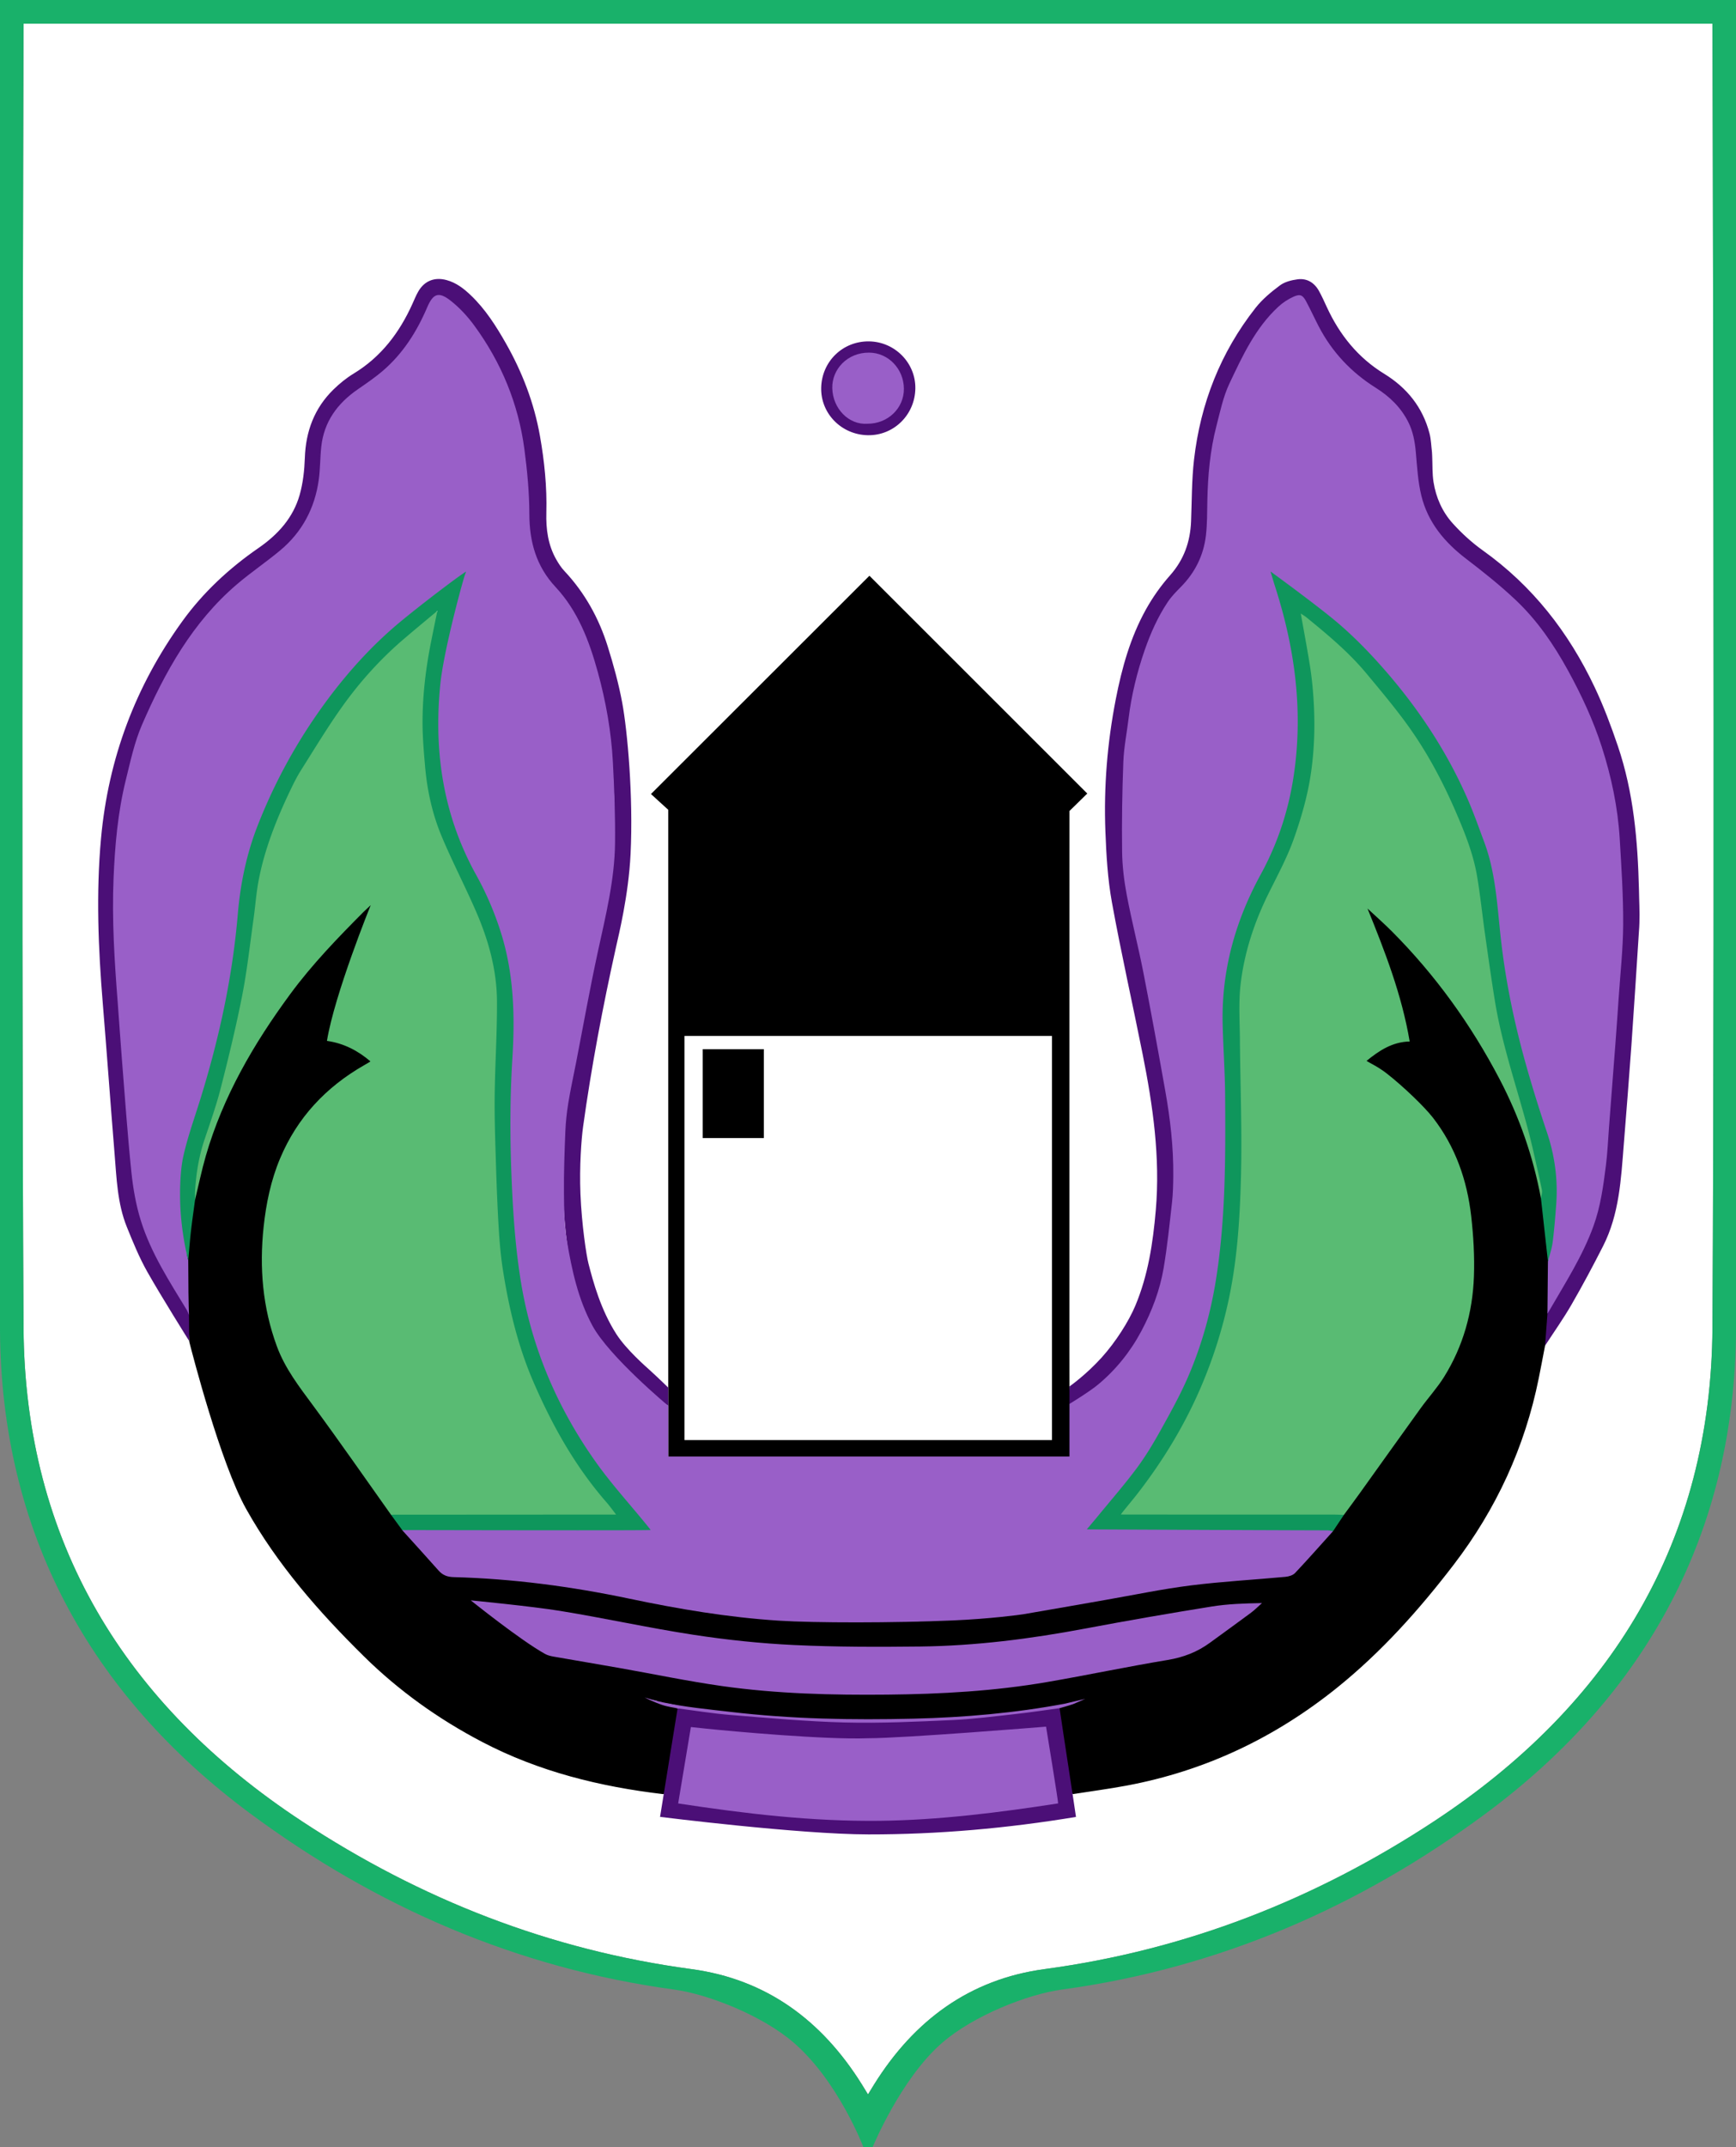 <svg version="1.1" id="Layer_1" xmlns="http://www.w3.org/2000/svg" xmlns:xlink="http://www.w3.org/1999/xlink" x="0" y="0" viewBox="0 0 2550.23 3152.42" style="enable-background:new 0 0 2550.23 3152.42" xml:space="preserve"><rect x="0" y="0" width="2550.23" height="3152.42" fill="#808080" stroke="none"/><style>.st3,.st4,.st5,.st6,.st7{clip-path:url(#SVGID_4_)}.st4,.st5,.st6,.st7{fill:#4b0f77}.st5,.st6,.st7{fill:#995fc8}.st6,.st7{fill:#59bb73}.st7{fill:#0f965c}</style><path id="Background" d="M34.58 1949.21c1.91 313.58 148.69 553.47 409.08 724.73 174.24 114.61 364.18 189 571.92 216.95 110.55 14.87 191.8 75.56 250.21 168.78 3.46 5.53 6.83 11.12 9.33 15.19 2.5-4.07 5.87-9.66 9.33-15.19 58.4-93.22 139.66-153.91 250.21-168.78 207.73-27.94 397.68-102.34 571.92-216.94 260.38-171.27 407.16-411.15 409.07-724.73.01-1.63-.01-3.25 0-4.88 3.8-631.97 0-1909.61 0-1909.61H34.58s-3.8 1277.64 0 1909.61c.02 1.62 0 3.25 0 4.87z" style="fill:#fff"/><path id="Shield" d="M367.68 2662.53c185.2 137.2 392.6 227.16 622.56 258.41 50.68 6.88 129.96 38.36 175.87 78.08 65.82 56.96 102.28 153.4 102.28 153.4h13.46s41.31-100.64 102.28-153.4c45.9-39.72 125.19-71.19 175.87-78.08 229.96-31.25 437.35-121.21 622.56-258.41 237-175.57 365.81-414.07 367.69-709.07.01-2.18 0-6.54 0-6.54V0H0v1946.92s-.02 4.36 0 6.54c1.88 295 130.68 533.5 367.68 709.07zM34.58 34.72h2481.06s3.8 1277.64 0 1909.61c-.01 1.63.01 3.25 0 4.88-1.91 313.58-148.69 553.46-409.07 724.73-174.24 114.61-364.18 189-571.92 216.94-110.55 14.87-191.8 75.56-250.21 168.78-3.46 5.53-6.83 11.12-9.33 15.19-2.5-4.07-5.87-9.66-9.33-15.19-58.41-93.22-139.66-153.91-250.21-168.78-207.73-27.95-397.68-102.34-571.92-216.95-260.37-171.25-407.16-411.13-409.07-724.72-.01-1.63.01-3.25 0-4.88-3.8-631.97 0-1909.61 0-1909.61z" style="fill:#19b16a"/><g id="Seal"><defs><path id="SVGID_1_" d="M138.68 405.86H2411.4v2289.71H138.68z"/></defs><clipPath id="SVGID_2_"><use xlink:href="#SVGID_1_" style="overflow:visible"/></clipPath><g style="clip-path:url(#SVGID_2_)"><defs><path id="SVGID_3_" d="M138.68 405.86H2411.4v2289.71H138.68z"/></defs><clipPath id="SVGID_4_"><use xlink:href="#SVGID_3_" style="overflow:visible"/></clipPath><path class="st3" d="M974.31 2634.05c-92.84-10.95-182.44-32.97-265.92-76.6-64.19-33.55-122.57-75.2-174.09-126.01-66.1-65.18-127.09-134.66-172.77-216.24-37.71-67.35-79.5-229.61-83.34-244.77-.19-.74-.29-2.02-.29-2.02s-1.46-23.36-.71-38.69c.07-1.77-1.5-6.76-1.49-8.53-.22-8.22.97-16.54-1.67-24.61-1.57-15.27-.62-30.56-.73-45.84 2.51-29 4.3-58.1 10.52-86.63 5.79-24.56 10.51-49.39 17.75-73.67 15.42-51.74 38.41-100.04 65.42-146.54 31.56-54.35 68.9-104.43 110.98-151.13 17.2-19.09 35.81-36.7 53.64-55.11 2.73-2.82 8.23-10.06 13.26-10.04 3.75 4.81-2.18 13.4-4 17.76-15.68 37.51-30.89 75.2-41.74 114.46-4.88 17.65-10.19 35.21-13.47 53.27-2.17 11.95-2.29 12.12 9.07 15.36 16.21 4.63 30.97 11.98 44.44 22.14 8.22 6.2 8.59 8.93-.6 14.3-24.87 14.52-48.12 31.16-68.12 51.92-46.59 48.36-71.33 106.8-79.25 173.03-3.09 25.85-5.15 51.76-3.71 77.72 2.92 52.88 14.79 103.48 41.97 149.56 10.51 17.82 24.49 33.22 36.96 49.67 38.27 50.43 74.93 102 109.64 154.95 5.83 8.5 12.52 16.35 18.41 24.84 17.48 20.15 35.16 40.06 54.62 58.32 5.37 5.04 11.57 7.32 18.98 7.47 82.52 1.59 163.89 13.06 244.69 29.04 59.48 11.76 118.85 24.08 179.32 29.8 31.8 3.01 63.58 5.9 95.53 7.58 47.3 2.49 94.56.92 141.82 1.44 24.62.27 49.19-1.69 73.72-3.72 7.33.11 14.7 1.05 21.94-.98 2.18-.51 4.39-.79 6.62-.86 5.93-.03 11.91.79 17.73-1.13 1.6-.4 3.21-.64 4.85-.74 5.43-.06 10.91.37 16.19-1.49 64.64-8.78 128.81-20.15 192.76-33.07 54.13-10.94 108.82-18.49 164.02-21.95 19.9-1.25 39.73-3.65 59.69-3.88 7.28-.09 12.39-4 17.29-8.77 17.9-17.44 34.59-35.98 50.16-55.5 7.19-7.75 13.18-16.39 18.29-25.66 23.86-34.48 48.35-68.53 72.29-102.96 22.26-31.99 46.48-62.46 70.02-93.47 14.96-19.7 24.32-42.86 31.47-66.57 26.56-88.04 21.84-175.02-11.25-260.33-17.55-45.24-48.19-81.19-86.91-109.8-11.11-8.21-22.4-16.54-34.37-23.71-9.62-5.77-9.49-9.41-.78-16.04 14.17-10.79 28.76-20.57 47.1-22.58 5.98-.65 6.8-4.44 5.73-9.31-7-31.87-13.52-63.88-26.14-94.19-8.7-20.9-13.62-43.18-23.26-63.75-2.26-4.82-4.14-9.82-6.35-14.66-1.64-3.59-5.42-8.55-2.58-12.44 5.32-.66 10.03 4.4 13.08 7.26 70.18 65.54 128.46 140.43 174.89 224.43 32.41 58.64 56.26 120.57 68.61 186.66.67 3.61 1.98 7.05 2.68 10.68 5.65 30.8 9.55 61.77 9.9 93.12.1 23.29.36 46.56-.33 69.83-.27 17.24-.91 34.44-6.75 50.94-3.09 15.97-6.08 31.97-9.3 47.92-20.34 100.9-62.4 192.04-124.86 273.57-50.77 66.26-106.25 128.28-171.54 180.81-91.13 73.31-193.78 122.06-308.94 143.58-26.15 4.89-52.57 8.36-78.86 12.49-3.82-1.8-4.7-5.43-5.31-9.04-6.08-36.35-12.67-72.62-16.91-109.25-.27-2.32-.39-4.64.37-6.89 3.1-5.62 9.53-4.47 14.15-6.95 3.67-.48 7.25-1.54 10.92-2.18-6.39 1.09-12.7 2.55-18.94 4.52-34.88 6.99-70.05 11.25-105.4 14.59-30.73 2.91-61.5 4.31-92.28 6.17-48.89 2.95-97.77 2.05-146.59 1.09-37.36-.73-74.79-3.1-112.1-7.05-29.34-3.11-58.5-7.54-87.82-10.36-13.95-1.34-26.7-7.44-40.63-7.74-9.67-4.28-19.99-6.05-28.43-7.51 5.61-.12 12.5 3.16 19.83 4.35 6.03 2.57 12.39 3.8 18.78 4.95 3.92.71 7.62 2 9.88 5.72 2.92 6.94.44 13.84-.38 20.67-3.75 31.05-9.21 61.83-14.63 92.61-.79 4.58-.28 10.39-6.44 12.37"/><path class="st3" d="m981.67 1188.84-7.24-6.54s-12.23-11.11-18.16-16.58c107.99-107.83 214.7-214.37 320.93-320.44 105.92 105.81 212.61 212.39 320.04 319.72-6.07 6.08-26.15 25.58-26.15 25.58s-.21 620.94-.09 788.54c.01 18.95.09 56.36.09 56.36s2.86 18.21 3.51 27.13c.99 21.97.67 43.94.21 65.9-.22 10.65-4.03 13.84-14.94 14.58-3.99.27-7.99.16-11.98.16-180.74 0-566.23-1.05-566.23-1.05v-953.36z"/><path class="st4" d="M981.67 2037.21v26.67l-11.57-7.63s-23.06 4.5-32.13-1.04c-29.14-17.76-23.91-39.6-43.79-67.25-30.53-42.46-48.79-89.66-57.84-141.11-8.88-50.48-10.26-101.27-9.3-152.18.84-44.37 7.34-88.14 16.7-131.59 8.14-37.77 14.37-75.96 21.64-113.93 9.09-47.46 22.5-94.03 29.91-141.82 7.83-50.53 8.67-101.32 6.1-152.42-2.26-45.06-7.01-89.69-16.35-133.74-7.83-36.89-18.52-72.96-35.28-107.01-10.12-20.55-23.72-38.57-38.65-55.66-23.41-26.81-34.06-57.89-34.46-93.45-.57-50.67-3.31-101.26-16.79-150.53-15.77-57.66-41.38-110.28-80.75-155.73-5.49-6.34-11.6-11.93-18.9-16.15-14.4-8.32-20.33-6.57-27.67 8.16-4.9 9.84-8.91 20.11-14.12 29.8-19.86 36.89-47.71 66.32-82.74 89.14-16.57 10.79-31.61 23.07-42.51 40.15-12.45 19.51-18.21 40.78-17.98 63.52.45 45.57-13.39 85.72-42.86 120.6-9.59 11.35-21.12 20.29-32.88 29.02-23.81 17.68-47.24 35.62-68.35 56.72-34.77 34.77-62.82 74.23-85.23 117.72-17.07 33.12-34.98 66-45.32 102.12-13.14 45.91-21.03 92.74-25.76 140.28-4.73 47.57-4.3 95.21-3.1 142.77.8 31.53 3.87 63.09 6.68 94.58 1.89 21.21 3.22 42.48 4.8 63.72 2.34 31.53 4.72 63.05 7.3 94.55 2.64 32.18 5.33 64.34 8.22 96.5 3.99 44.49 20.02 84.68 41.03 123.33 10.5 19.32 21.35 38.46 33.33 56.92 2.75 4.24 4.58 17.8 4.58 17.8l.32 38.82s-41.36-65.9-61.45-101.46c-11.89-21.04-21.15-43.69-30.22-66.18-13.92-34.52-15.03-71.49-18.02-107.94-6.02-73.36-11.22-146.79-17.27-220.15-6.66-80.79-9.98-161.55-2.57-242.51 10.73-117.18 50.6-223.4 119.46-318.61 30.73-42.48 68.8-77.74 111.88-107.47 28.57-19.72 50.98-44.42 60.49-78.14 4.9-17.38 6.94-35.96 7.56-54.09 1.34-39.13 14.01-73.06 42.09-100.49 8.99-8.78 19.01-16.91 29.73-23.42 40.3-24.47 67.11-59.99 86.19-102.2 2.74-6.06 5.23-12.29 8.52-18.04 9.05-15.85 24.01-21.76 41.69-16.97 14.3 3.87 25.52 12.65 35.93 22.64 21.15 20.28 36.68 44.69 51.04 69.93 24.23 42.58 41.63 87.87 50.16 136.06 6.6 37.25 10.46 74.93 9.43 112.97-.65 23.86 2.44 47.28 14.52 68.52 3.4 5.99 7.25 11.95 11.94 16.94 30.01 31.9 50.7 69.29 63.69 110.72 8.52 27.18 16.14 54.85 21.33 82.83 7.56 40.82 16.44 136.54 12.24 222.3-2.96 60.42-17.54 119.12-21.33 136.17-19.41 87.39-36.11 175.3-48.42 263.99-2.5 18.02-5.5 58.34-3.87 98.41 1.85 45.4 8.7 90.48 11.79 102.43 7.04 27.32 18.06 67.85 40.99 103.58 14.6 22.75 43.79 48.08 48.29 52.16 15.21 13.83 27.91 26.37 27.91 26.37M1571.09 2061.11v-25.63s24.2-16.88 47.47-42.66c20.47-22.69 39.61-52.86 49.33-76.04 18.76-44.78 25.82-91.95 29.98-139.96 6.72-77.58-4.22-153.53-19.3-229.14-14.84-74.38-31.6-148.39-45.15-223-6.22-34.22-8.25-69.42-9.58-104.27-2.48-65.09 2.76-129.72 15.25-193.79 8.96-45.95 21.41-90.71 44.22-131.72 9.94-17.88 22.05-35 35.61-50.3 20.35-22.95 29.59-49.18 30.78-79.14 1.2-30.26.9-60.72 4.36-90.73 9.5-82.43 38.91-157.38 90.43-222.79 9.93-12.61 22.8-23.31 35.77-32.94 7.03-5.22 16.92-7.75 25.86-8.93 13.78-1.82 24.6 4.8 31.39 16.94 4.37 7.82 8.02 16.06 11.79 24.21 18.77 40.54 45.66 73.96 84.14 97.56 33.42 20.5 56.56 49.21 66.54 87.52 2.32 8.92 2.49 18.4 3.65 27.62.08 2.11.13 3.45.29 6.04.57 12.61 0 25.39 1.96 37.78 3.58 22.63 12.82 43.58 28.05 60.48 13.25 14.7 28.23 28.38 44.33 39.86 73.06 52.1 126.12 120.17 164.27 200.73 13.26 28 24.06 56.81 34.04 86.18 23.3 68.54 29.31 139.28 31.09 210.8.06 3.06.19 5.34.19 7.98.03 1.3.05 2.61.08 3.91.52 16.65 1.08 33.3-.3 49.93-3.67 55.85-7.12 111.71-11.08 167.54-3.44 48.52-7.36 97-11.21 145.48-4.03 50.8-6.62 102.02-30.33 148.68-14.76 29.04-30.13 57.82-46.42 86.02-11.94 20.68-25.83 40.23-38.85 60.28l3.69-49.55c7.58-19.72 20.09-36.73 30.41-54.93 14.67-25.87 27.6-52.39 37.17-80.61 5.5-16.21 8.47-32.83 11.11-49.65 8.42-53.68 9.92-107.96 14.47-161.97 3.37-40.12 6.26-80.29 9.26-120.44 1.91-25.54 2.53-51.24 4.92-76.7 3.32-35.39.3-70.64-.95-105.77-3.03-85.22-18.81-167.88-56.15-245.7-26.59-55.42-58.05-107.21-101.84-150.74-20.83-20.71-44.3-38.33-67.92-55.74-24.73-18.22-45.66-39.78-58.78-68.12-9.63-20.79-15.55-42.39-16.78-65.4-.64-11.95-1.14-23.97-2.56-35.85-4.17-34.91-23.76-59.98-51.87-79.38-16.44-11.35-33-22.52-47.23-36.79-22.92-22.97-39.55-50.09-53.35-79.16-1.43-3.01-2.54-6.16-4.04-9.14-7.03-14.05-13.56-16.15-26.86-7.34-12.6 8.34-22.8 19.46-31.96 31.37-12.01 15.61-22.41 32.32-31.36 49.86-10.28 20.15-21.04 40.04-28.82 61.42-10.8 29.69-15.04 60.72-19.45 91.7-4.14 29.08-3.91 58.42-4.31 87.75-.54 39.16-13.25 73.57-42.14 101.41-21.31 20.53-33.7 46.76-44.55 73.88-18.75 46.86-26.88 96-33.19 145.74-6.91 54.44-6.63 109.06-5.49 163.65.76 36.35 7.12 72.24 15.6 107.65 21.74 90.81 38.47 182.58 52.72 274.82 5.35 34.61 8.42 69.51 7.15 104.54-1.95 53.34-6.56 106.37-22.35 157.82-20.66 67.31-58.26 122.27-117.01 161.92-4.94 3.33-16.19 4.95-16.19 4.95M1556.55 2507.86c4.7 32.59 22.48 147.33 24.09 159.63-100.53 16.66-202.32 25.78-304.75 25.67-102.24-.11-306.25-25.75-306.25-25.75l25.75-159.27s12.64-1.18 18.83-.24c41.74 6.33 83.66 10.95 125.71 14.24 29.46 2.31 59.05 3.81 88.59 4.28 54.88.86 109.8.77 164.61-2.87 33.45-2.22 66.83-5.04 100.1-9.53 18.38-2.48 36.73-4.97 55.03-8 2.94-.49 6.01-.97 8.29 1.84M1344.67 570.33c-.59 38.68-31.62 69.24-69.7 68.63-38.78-.62-69.46-31.77-68.63-69.66.85-38.65 31.68-68.56 70.2-68.12 37.97.45 68.7 31.64 68.13 69.15"/><path class="st5" d="M1571.09 2061.11s28.68-17.36 41.82-28.24c26.33-21.82 47.76-48.57 63.69-78.52 15.38-28.91 27.27-59.97 32.79-92.51 5.42-32.01 8.72-64.4 12.35-96.68 1.45-12.86 1.7-25.9 1.83-38.87.41-42.05-4.43-83.67-11.78-124.96-10.31-57.93-20.84-115.82-32.14-173.56-7.41-37.85-17.11-75.25-24.29-113.13-4.01-21.15-6.68-42.86-6.96-64.35-.57-43.93.14-87.92 1.82-131.82.81-21.18 5.08-42.22 7.65-63.33 4.21-34.45 12.37-67.91 23.72-100.71 8.59-24.83 19.24-48.63 33.77-70.48 5.4-8.12 12.43-15.27 19.33-22.24 20.9-21.12 33.46-46.42 36.86-75.73 1.95-16.8 1.73-33.87 2.07-50.83.74-37.03 4.03-73.77 13.32-109.68 5.45-21.07 9.91-42.94 19.13-62.4 19.15-40.45 38.09-81.58 71.89-112.78 6.46-5.96 14.21-11.05 22.21-14.66 9.76-4.4 13.58-2.54 18.62 6.88 6.43 12.02 12.1 24.45 18.39 36.55 19.64 37.84 47.88 67.68 83.94 90.33 20.05 12.59 36.69 28.51 47.57 50.03 7.06 13.96 9.77 28.72 11.16 44.15 1.93 21.42 3.07 43.23 8.12 64 9.49 39.04 33.84 68.35 65.52 92.57 25.33 19.37 50.45 39.31 73.57 61.21 31.34 29.68 55.62 65.18 76.4 103.04 19.69 35.89 36.96 72.87 49.51 111.84 14.17 44 23.69 89.09 26.46 135.3 2.51 41.83 5.26 83.74 5.06 125.6-.18 36.51-4.29 72.99-6.74 109.48-1.38 20.57-2.81 41.14-4.37 61.7-3.18 42.1-6.44 84.2-9.68 126.3-1.45 18.9-2.2 37.89-4.59 56.67-3.85 30.29-7.84 60.33-18.55 89.58-16.08 43.91-41.14 82.67-64.21 122.66-.62 1.07-3.12 5.09-3.12 5.09s.54-51.91.72-76.61c3.81-26.33 7.14-52.65 9.18-79.25 2.79-36.25-1.14-71.23-12.37-105.4-12.17-37.04-24.4-74.04-34.27-111.77-16.98-64.88-30.35-130.4-36.4-197.32-3.24-35.83-6-71.94-17.43-106.3-22.28-66.94-50.41-131.23-91.07-189.36-27.89-39.87-57.37-78.74-92.05-112.82-36.77-36.14-76.49-69.19-119.36-98.14-2.08-1.4-3.95-3.72-7.03-2.67-1.5 2.46.08 4.54.78 6.61 15.46 45.93 27.21 92.65 31.72 141.07 6.99 75.05 3.94 149.13-21.13 221.05-8.56 24.56-19.29 48.23-31.68 71.13-34.51 63.79-54.52 131.32-54.19 204.48.29 64.61 6.78 129.09 4.02 193.72-2.86 67.15-2.87 134.55-15.53 200.95-4.99 26.2-11.82 51.91-18.81 77.66-11.69 43.09-30.01 83.19-51.37 122.02-9.28 16.88-21.56 32.01-31.34 48.66-21.53 36.68-48.76 68.95-77.23 100.27-1.11 1.22-2.23 2.48-2.22 4.54 3.77 2.74 8.24 1.42 12.39 1.43 107.26.08 214.51.02 321.77.18 6.24.01 13.67-2.27 17.86 5.33-18.48 20.5-36.74 41.22-55.68 61.29-3.2 3.38-9.25 5.18-14.18 5.64-46.38 4.33-92.98 6.82-139.17 12.63-41.85 5.26-83.27 13.98-124.87 21.22-40.33 7.02-80.63 14.23-120.99 21.07-4.33.73-48.29 6.73-103.69 9.11-86.52 3.72-203.01 3.73-255.95.3-73.88-4.79-146.71-17.04-219.08-32.26-85.19-17.92-171.2-29.33-258.29-31.66-8.96-.24-15.92-2.76-21.92-9.53-17.64-19.93-35.61-39.57-53.45-59.32 3.67-5.64 9.52-3.8 14.52-3.82 53.29-.16 106.58-.09 159.87-.1 55.62 0 111.24.02 166.86-.05 3.86-.01 7.98 1.06 12.1-1.89-1.5-5.93-5.29-10.46-9.32-14.8-45.68-49.13-83.19-104.02-113.63-163.65-38.05-74.55-58.34-154.22-66.36-237.29-3.43-35.48-3.72-71.12-6.1-106.62-2.3-34.32-2.38-68.64-1.26-102.86 1.59-48.24 4.4-96.44 3.61-144.73-.48-29.52-6.7-58.15-13.91-86.59-9.66-38.08-26.52-73.1-44.87-107.59-26.77-50.3-42.88-104.07-48.61-160.7-6.59-65.22-.75-129.71 14.27-193.4 5.35-22.69 10.6-45.43 18.45-67.46.65-1.82 1.62-3.74.21-5.74-3.36-.45-5.51 1.91-7.85 3.61-44.31 32.05-87.38 65.65-125.26 105.26-65.59 68.58-116.69 146.63-153.95 234.13-21.82 51.24-33.69 104.13-38.76 159.38-8.74 95.25-29.91 188.05-59.35 279.02-8.3 25.64-17.73 50.95-22.08 77.79-5.83 35.91-4.6 71.65 1.32 107.32 1.9 11.45 2.74 23.09 5.72 34.36.1 15.85.2 31.71.31 47.57 0 8.03.76 32.74.76 32.74s-2.31-5.69-2.89-6.66c-25.59-42.1-52.71-83.64-67.6-131-7.32-23.26-11.62-47.85-14.13-72.17-5.73-55.54-9.59-111.27-14.05-166.94-2.23-27.84-3.98-55.72-6.15-83.56-4.69-60.09-8.47-120.24-5.98-180.54 2-48.55 6.26-96.96 17.95-144.27 6.78-27.41 12.69-55.57 23.84-81.28 33.52-77.25 74.07-150.42 139.46-206.22 20.47-17.47 42.95-32.57 63.62-49.82 32.28-26.94 50.79-62.05 56.57-103.55 2.24-16.08 1.94-32.51 3.7-48.67 3.98-36.59 23.63-63.41 53.28-83.93 12.84-8.89 25.86-17.7 37.65-27.88 29.28-25.29 49.46-57.17 64.57-92.55 8.82-20.66 16.95-23.75 34.59-9.91 13.14 10.31 24.93 23.14 34.83 36.67 39.59 54.15 64.64 114.71 73.46 181.28 4.18 31.56 7.21 63.53 7.29 95.33.11 40.8 10.14 76.61 38.42 106.95 32.96 35.34 49.52 79.14 62.1 124.8 11.96 43.42 19.81 87.6 22.19 132.53 2.09 39.51 3.6 79.14 3.16 118.69-.6 54.17-13.73 106.56-25.17 159.22-11.85 54.53-21.61 109.52-32.29 164.31-3.76 19.28-8.01 38.48-11.16 57.86-2.26 13.93-3.81 28.06-4.38 42.16-1.21 29.92-2.3 59.89-2.04 89.82.2 23.58.39 47.5 4.33 70.63 7.29 42.85 16.38 85.45 37.44 124.4 24.66 45.59 111.43 117.8 111.43 117.8v74.37h589.42v-77.21z"/><path class="st6" d="M574.34 2223.77c-37.98-53.39-75.3-107.27-114.22-159.98-20.43-27.66-41.38-54.54-53.43-87.32-20.9-56.84-25.83-115.25-19.44-175.09 3.7-34.63 10.67-68.42 24.2-100.61 25.22-59.99 67.35-104.79 123.49-136.91 2.6-1.49 8.52-4.81 9.25-5.61-18.25-15.6-39.02-26.56-63.89-30.08 11.15-68.5 64.28-199.3 64.28-199.3s-8.16 7.59-10.42 9.85c-38.08 38.26-75.6 77.06-107.69 120.63-53.62 72.8-98.78 150.14-124.12 237.7-6.16 21.28-10.6 43.06-15.83 64.61-6.33-1.96-3.38-6.95-3.28-10.76 1.01-36.4 10.45-71.1 22.55-105.05 15.71-44.06 27.06-89.27 36.84-134.88 9.36-43.64 19.11-87.25 23.78-131.76 2.09-19.87 4.76-39.69 6.52-59.59 3.74-42.38 17.76-81.87 33.1-121.05 20.06-51.22 48.24-97.93 79.26-143.05 25.17-36.6 53.71-70.45 85.55-101.39 19.11-18.58 39.63-35.62 60.72-51.94 3.05-2.36 6.1-5.34 10.63-4.3 3.19 3.64 1.81 7.64.96 11.45-7.41 33.2-13.24 66.65-16.64 100.53-9.06 90.48 2.87 177.43 43.2 259.67 15.39 31.39 32.51 61.99 43.38 95.46 13.37 41.16 20.81 83 20.68 126.61-.17 61.63-6.52 123.11-4.26 184.74 2.79 76.17 4.49 152.4 19.32 227.64 18.75 95.13 58.13 181.08 113.14 260.28 8.92 12.84 18.7 25.13 29.12 36.84 2.66 2.99 5.3 6 7.53 9.32 2.56 3.81 10.92 10.17 8.23 15-2.39 4.3-12.01 1.17-16.26 1.18-101.27.11-202.54.07-303.81.07-4.4.04-8.59-.64-12.44-2.91M2263.72 1759.55c-11.41-61.65-31.94-120.19-61.01-175.64-41.87-79.87-94.08-152.32-157.76-216.3-11.43-11.48-23.64-22.2-36.04-33.77 25.67 63.29 50.36 126.57 61.96 195.19-25.46.57-44.71 13.31-63.37 28.48 3.52 2.53 16.72 8.34 30.16 18.88 24.47 19.19 55.09 48.7 67.49 64.69 32.91 42.47 50.08 91.58 56.07 144.36 3.33 29.35 5.09 59.18 4.02 88.67-1.93 52.69-15.88 102.62-44.03 147.65-10.05 16.07-23.06 30.27-34.2 45.69-30.08 41.66-59.85 83.53-89.81 125.28-7.55 10.52-15.31 20.89-22.97 31.33-4.09 2.91-8.82 2.65-13.48 2.65-98.93.02-197.86.02-296.78 0-1.67 0-3.34.03-4.99-.11-3.63-.31-12.06 1.12-14.04-2.61-2.24-4.23 4.84-8.89 7.25-12.09 13.03-17.3 26.69-34.11 39.1-51.88 68.4-97.85 110.04-205.74 121.52-324.87 3-31.13 4.73-62.36 6.33-93.62 2.23-43.66 1.3-87.26 1.29-130.88-.01-39.93-3.63-79.78-3.84-119.74-.28-53.86 12.18-104.96 32.44-154.46 8.47-20.69 19.21-40.29 29.05-60.33 19.18-39.06 34.01-79.64 41.78-122.55 8.29-45.77 9.94-91.76 5.55-138.19-3.33-35.26-9.06-70.01-16.19-104.61-.47-2.29-.98-4.57-.82-6.93.09-1.32.28-2.65 2.04-4.16 4.53-.66 8.07 2.49 11.64 5.29 82.43 64.76 147.67 143.79 195.89 236.84 21.66 41.8 40.45 84.78 52.16 130.6 6.87 26.92 9.53 54.44 12.31 81.94 8.7 86.14 26.32 170.47 50.73 253.46 5.55 18.87 13.25 37.18 17.63 56.24 6.39 27.81 13.86 55.48 17.24 83.92.48 4.12 2.16 9.64-4.32 11.58"/><path class="st5" d="M691.58 2349.54s89.5 8.69 130.8 15.4c65.66 10.66 130.72 25.1 196.46 35.16 48.93 7.48 98.44 12.7 147.87 15.04 61.49 2.91 123.18 2.89 184.76 2.18 81.71-.94 162.53-11.26 242.83-26.39 61.75-11.64 123.69-22.37 185.73-32.35 24.08-3.87 48.67-4.58 73.85-5.05-5.34 4.74-10.37 9.89-16.07 14.13-20.03 14.9-40.32 29.46-60.48 44.19-18.6 13.59-39.01 21.4-62.07 25.21-59.08 9.79-117.72 22.19-176.74 32.36-77.63 13.37-156.06 17.74-234.74 18.52-81.33.81-162.59-1.16-243.19-12.59-50.7-7.19-100.92-17.74-151.37-26.64-32.11-5.67-64.28-11.01-96.4-16.67-4.17-.74-8.52-1.83-12.17-3.87-37.08-20.69-109.07-78.63-109.07-78.63"/><path class="st7" d="M574.34 2223.77c104.93-.06 209.85-.13 314.78-.19H905s-9.56-12.86-13.73-17.62c-46.03-52.62-79.69-112.68-107.39-176.5-22.8-52.53-36-107.63-44.91-163.86-3.37-21.25-5.19-42.82-6.46-64.32-1.99-33.49-3.18-67.04-4.2-100.58-.94-30.92-2.01-61.87-1.61-92.79.59-45.87 3.6-91.73 3.38-137.59-.22-46.07-12.47-90.07-30.73-132.1-16.03-36.9-34.68-72.68-50.28-109.76-13.81-32.83-21.53-67.61-24.6-103.19-1.86-21.48-3.74-43.05-3.74-64.58-.01-39.91 4.76-79.45 12.56-118.6 2.83-14.2 5.76-28.38 9.19-45.25-17.83 14.93-33.92 28.16-49.73 41.71-33.75 28.91-63.45 61.77-89.23 97.76-21.78 30.4-41.15 62.55-61.16 94.19-6.21 9.82-11.41 20.33-16.41 30.83-20.2 42.4-37.48 85.92-46.2 132.27-3.42 18.19-4.65 36.79-7.24 55.15-5.33 37.7-9.43 75.66-16.76 112.98-8.92 45.51-19.94 90.65-31.41 135.6-6.56 25.71-15.53 50.83-23.98 76.03-8.08 24.08-12.13 48.82-13.74 74.04-.3 4.74-.07 9.51-.09 14.26-2.03 15.34-4.29 30.66-6.03 46.03-1.6 14.09-2.64 28.23-3.93 42.36-.88-2.13-7.92-30.44-10.79-65.25-2.46-29.89-1.33-65.09 3.4-86.61 6.06-27.56 15.69-54.36 24.14-81.37 28.04-89.65 48.08-180.91 56.01-274.64 3.79-44.76 12.83-88.41 29.22-130.23 22.94-58.51 52.39-113.62 88.46-165.2 32.03-45.82 68.28-88.05 110.3-124.74 22.55-19.69 70.27-56.44 93.89-73.58 8.2-5.95 13.58-9.45 13.58-9.45s-2.12 5.65-4.03 12.29c-8.39 29.1-29.62 110.42-33.95 153.74-9.83 98.17 4.18 191.97 52.64 279.37a457.791 457.791 0 0 1 36.24 84.23c19.23 60.74 20.93 122.75 17 185.56-4.06 64.91-3.49 129.87-.29 194.84 2.2 44.63 5.67 89.02 12.89 133.19 15.84 96.87 53.49 184.71 109.99 264.29 22.68 31.95 49.29 61.11 74.1 91.55 1.43 1.75 3.91 4.79 6.48 8.19-3.84.82-236.01.34-348.93.15-5.32-.01-10.64.06-15.96.09-5.54-7.56-11.08-15.13-16.62-22.7M2263.72 1759.55c.53-4.16 2.17-8.54 1.39-12.43-3.63-18.17-7.93-36.2-11.98-54.29-16.73-74.76-44.58-146.68-56.95-222.53-5.39-33.02-10-66.18-14.7-99.31-4-28.2-6.87-56.58-11.63-84.64-5.47-32.28-17.55-62.65-30.42-92.57-19.63-45.67-42.88-89.51-72.06-129.78-18.87-26.05-39.67-50.74-60.26-75.49-25.84-31.05-56.8-56.77-87.97-82.18-2.52-2.05-5.4-3.67-8.27-5.6 4.58 25.88 9.42 51.2 13.45 76.66 2.38 15.04 4 30.24 5.06 45.43 2.58 36.81 1.89 73.47-3.27 110.18-4.7 33.43-13.79 65.31-24.96 97.11-10.24 29.13-24.94 55.85-38.41 83.26-20.56 41.86-34.96 85.81-40.28 131.89-3.36 29.14-.85 58.96-.97 88.48 0 1 .07 2 .08 3 .67 62.24 3.01 124.52 1.53 186.71-1.44 60.59-4.96 121.26-17.35 180.95-9.63 46.35-23.88 91.21-42.71 134.61-23.95 55.22-55.09 106.18-91.92 153.71-6.91 8.91-17.64 21.57-24.51 30.5-.32.41 11.15.32 14.91.32 99.58.05 199.16.04 298.75.08 4.66 0 9.31.29 13.97.45l-16 23.95c-2.95-.43-5.89-1.24-8.84-1.24-114.26-.28-352.9-1.47-352.9-1.47s11.37-13.41 16.27-19.39c19.09-23.31 38.97-46.04 56.94-70.18 13.15-17.67 24.62-36.75 35.34-56.04 14.43-25.97 28.96-52.08 40.67-79.32 19.6-45.57 32.89-93.25 40.67-142.36 14.15-89.27 13.96-179.28 13.35-269.26-.24-34.97-2.79-69.91-3.64-104.88-1.91-78.52 18.35-151.35 55.91-220.04 24.12-44.11 40.01-91.1 47.89-141.16 15.22-96.77 2.67-190.47-27.15-282.71-1.71-5.29-6.33-21-6.33-21s70.81 51.51 99.84 76.39c22.84 19.59 44.13 41.31 64.09 63.88 52.05 58.85 95.33 123.67 126.57 196.04 8.6 19.91 15.77 40.45 23.38 60.78 16.75 44.77 19.04 92.04 24.13 138.88 7.02 64.72 20.29 128.3 38.04 190.88 9.17 32.34 19.22 64.46 29.95 96.32 11.78 34.97 16.43 70.62 13.61 107.29-1.4 18.25-2.83 36.52-5.19 54.66-1.23 9.45-4.51 18.63-6.86 27.91-3.42-30.84-6.84-61.64-10.26-92.45"/><path class="st5" d="M1556.55 2507.86c-21.39 2.87-42.74 6.16-64.19 8.52-31.38 3.44-62.77 7.55-94.26 8.97-52.17 2.36-104.47 4.8-156.63 3.51-56.1-1.39-112.13-6.56-168.12-11.04-26.45-2.12-52.72-6.47-79.06-9.81-3.72-1.1-12.67-1.98-21.18-4.83-13.04-4.36-26.11-10.92-26.11-10.92s22.64 6.45 26.79 7c32.84 7.07 66.08 10.12 99.4 14.04 89.38 10.52 179.14 12.08 268.97 9.92 74.53-1.79 148.68-8.2 222.06-21.98 1.15-.23 29.94-7.11 29.94-7.11s-15.23 6.85-17.73 7.74c-6.59 2.34-18.76 5.63-19.88 5.99"/><path style="clip-path:url(#SVGID_4_);fill:#fff" d="M1005.47 1520.88h539.89v593.35h-539.89z"/><path class="st5" d="M996.24 2647.7c6.36-38.18 12.41-74.5 18.69-112.19 7.88.84 15.29 1.66 22.71 2.42 38.64 3.97 174.94 16.41 237.4 14.06 53.03 0 261.65-17.03 261.65-17.03s18.05 110.09 17.74 112.68c-85.82 13.36-176.09 24.64-262.33 25.57-99.87 1.08-195.74-10.28-295.86-25.51M1274.34 622.1c-27.73 1.97-50.92-22.37-51.7-52.06-.72-27.46 21.78-52.61 54.26-52.34 28.07.24 50.78 23.85 50.95 53.13.16 28.57-23.68 51.42-53.51 51.27"/><path class="st3" d="M1032.27 1540.35h89.81v130.46h-89.81z"/></g></g></svg>